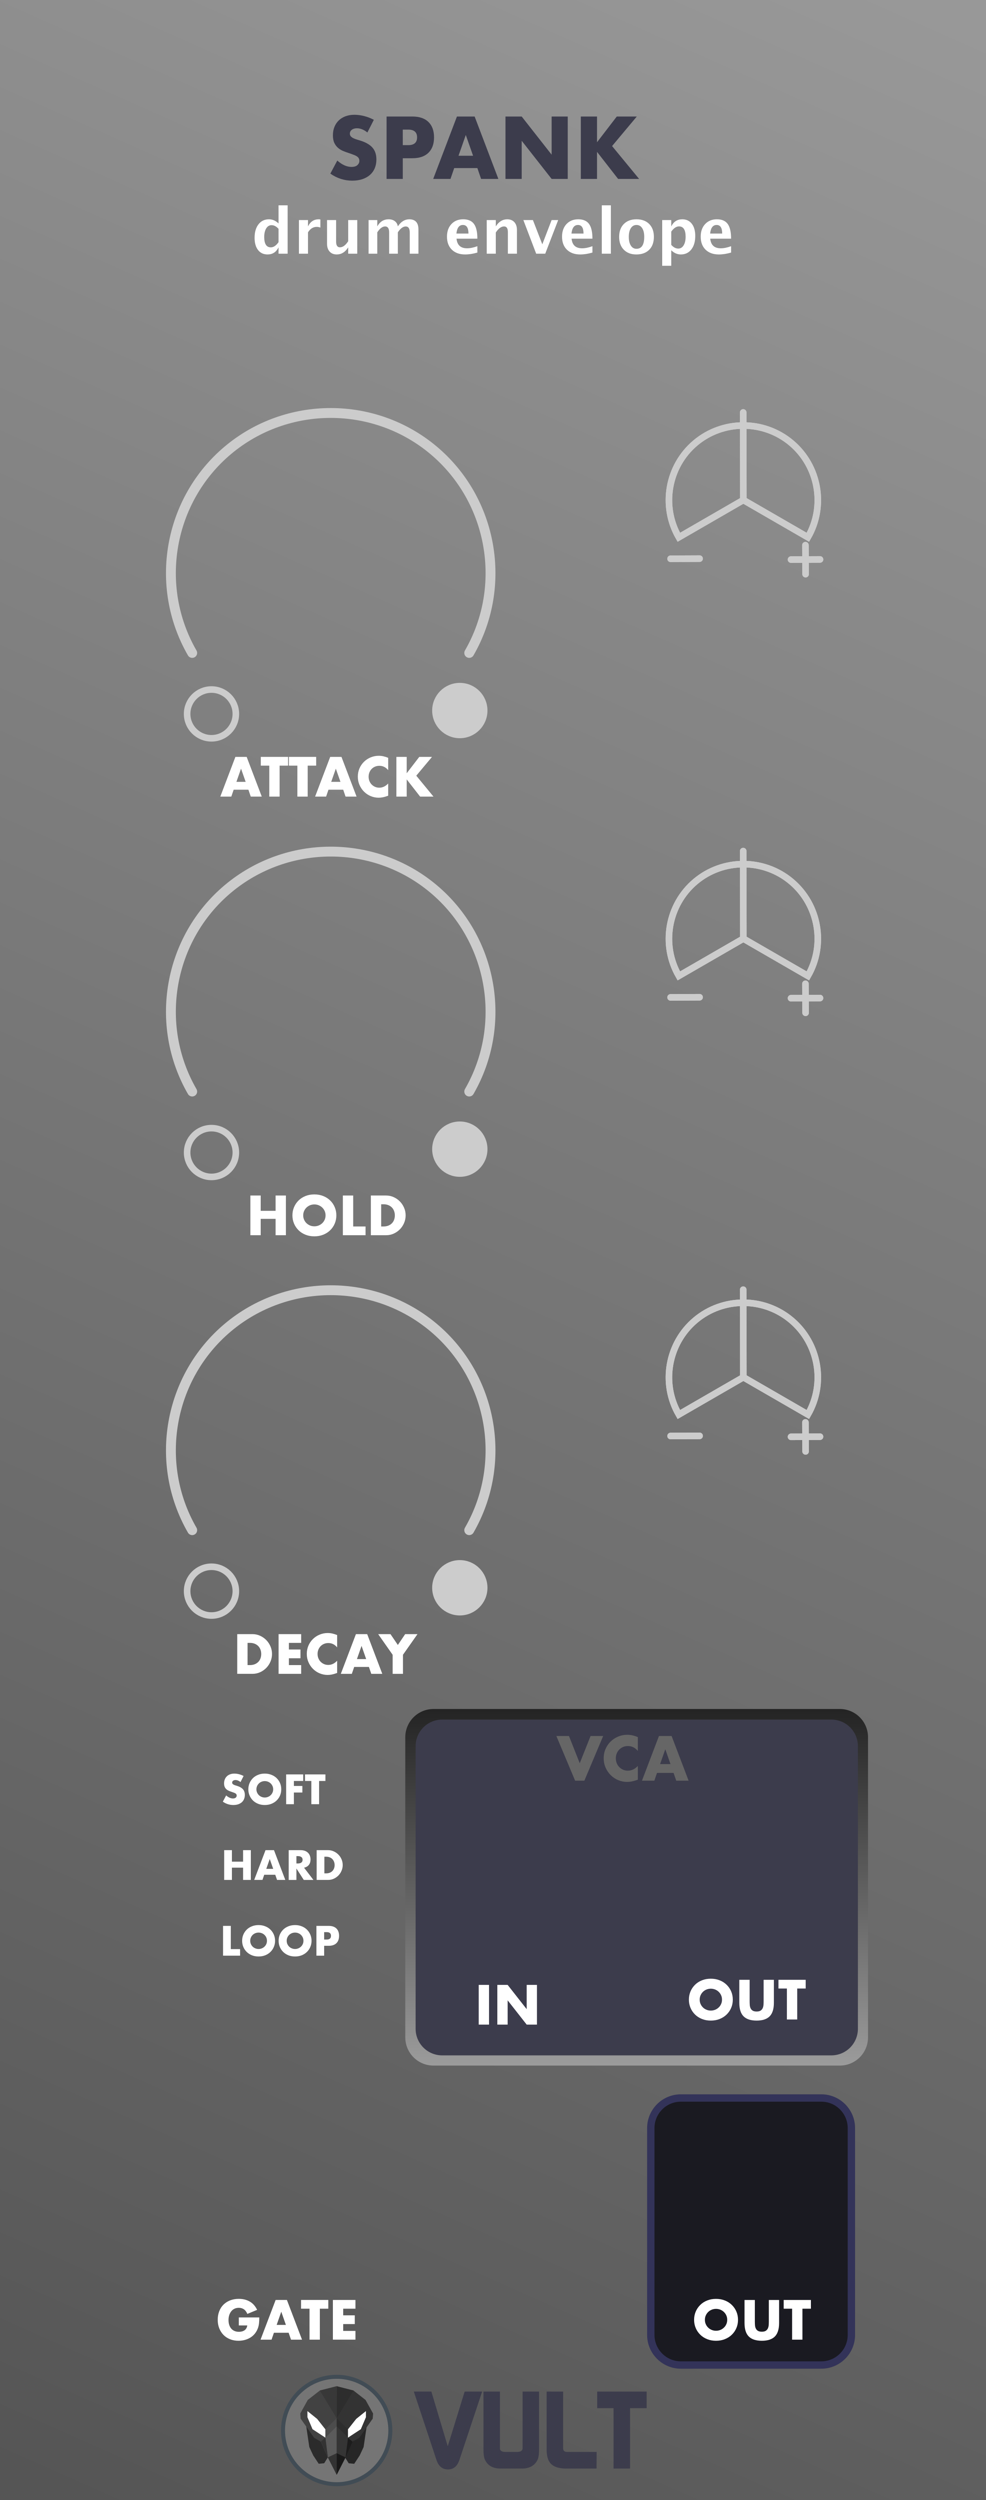 <?xml version="1.0" encoding="UTF-8" standalone="no"?>
<svg
   xmlns:dc="http://purl.org/dc/elements/1.1/"
   xmlns:cc="http://creativecommons.org/ns#"
   xmlns:rdf="http://www.w3.org/1999/02/22-rdf-syntax-ns#"
   xmlns:svg="http://www.w3.org/2000/svg"
   xmlns="http://www.w3.org/2000/svg"
   xmlns:sodipodi="http://sodipodi.sourceforge.net/DTD/sodipodi-0.dtd"
   xmlns:inkscape="http://www.inkscape.org/namespaces/inkscape"
   width="150px"
   height="380px"
   version="1.1"
   xml:space="preserve"
   style="fill-rule:evenodd;clip-rule:evenodd;stroke-linecap:round;"
   id="svg6212"
   sodipodi:docname="Spank.svg"
   inkscape:version="0.92.3 (2405546, 2018-03-11)"><sodipodi:namedview
   pagecolor="#ffffff"
   bordercolor="#666666"
   borderopacity="1"
   objecttolerance="10"
   gridtolerance="10"
   guidetolerance="10"
   inkscape:pageopacity="0"
   inkscape:pageshadow="2"
   inkscape:window-width="1920"
   inkscape:window-height="1017"
   id="namedview6214"
   showgrid="false"
   inkscape:zoom="2.2105263"
   inkscape:cx="75"
   inkscape:cy="190"
   inkscape:window-x="1912"
   inkscape:window-y="-8"
   inkscape:window-maximized="1"
   inkscape:current-layer="svg6212" />
  <defs
   id="defs6085">
    <linearGradient
   id="_Linear1"
   x1="0"
   y1="0"
   x2="1"
   y2="0"
   gradientUnits="userSpaceOnUse"
   gradientTransform="matrix(150,-379.998,379.998,150,3.28145e-4,379.998)">
      <stop
   offset="0"
   style="stop-color:#555555;stop-opacity:1"
   id="stop6075" />
      <stop
   offset="1"
   style="stop-color:#989898;stop-opacity:1"
   id="stop6077" />
    </linearGradient>
    <linearGradient
   id="_Linear2"
   x1="0"
   y1="0"
   x2="1"
   y2="0"
   gradientUnits="userSpaceOnUse"
   gradientTransform="matrix(0,-54.2,54.2,0,132.052,313.953)">
      <stop
   offset="0"
   style="stop-color:rgb(155,155,155);stop-opacity:1"
   id="stop6080" />
      <stop
   offset="1"
   style="stop-color:rgb(36,36,36);stop-opacity:1"
   id="stop6082" />
    </linearGradient>
  
    
    
    
    
    
    
    
    
    
    
    
    
    
    
    
    
    
    
    
    
    
    
    
    
    
    
    
    
    
    
    
    
    
    
    
    
    
    
    
    
    
    
    
    
    
    
    
    
    
    
    
    
    
    
    
    
    
    
    
    
    
    
    
    
    
    
    
    
    
    
    
    
    
    
    
    
    
    
    
    
    
    
    
    
    
    
    
    
    
    
    
    
    
    
    
    
    
    
    
    
    
    
    
    
    
    
    
    
    
    
    
    
    
    
    
    
    
    
    
    
    
    
    
    
  </defs>
  <rect
   style="fill:#1a1a1a"
   height="380"
   width="150"
   y="0"
   x="0"
   id="rect9931" /><rect
   style="fill:url(#_Linear1)"
   height="379.998"
   width="150"
   y="0"
   x="0"
   id="rect20115" /><path
   inkscape:connector-curvature="0"
   style="fill:url(#_Linear2)"
   d="m 65.956,259.753 h 61.795 c 2.382,0 4.301,1.919 4.301,4.301 v 45.598 c 0,2.383 -1.919,4.301 -4.301,4.301 H 65.956 c -2.383,0 -4.301,-1.918 -4.301,-4.301 v -45.598 c 0,-2.382 1.918,-4.301 4.301,-4.301 z"
   id="rect8471" /><path
   inkscape:connector-curvature="0"
   style="fill:#3c3c4c"
   d="m 67.279,261.362 h 59.184 c 2.244,0 4.05,1.806 4.05,4.05 v 42.938 c 0,2.244 -1.806,4.051 -4.05,4.051 H 67.279 c -2.244,0 -4.051,-1.807 -4.051,-4.051 v -42.938 c 0,-2.244 1.807,-4.05 4.051,-4.05 z"
   id="rect8471-7" /><path
   inkscape:connector-curvature="0"
   style="fill:#ffffff;fill-rule:nonzero"
   d="m 42.375,38.559 v -0.963 c -0.353,0.72 -0.911,1.08 -1.671,1.08 -0.615,0 -1.097,-0.226 -1.448,-0.676 -0.35,-0.45 -0.526,-1.069 -0.526,-1.857 0,-0.857 0.198,-1.539 0.594,-2.049 0.395,-0.509 0.926,-0.763 1.595,-0.763 0.533,0 1.019,0.211 1.456,0.633 v -2.756 h 1.383 v 7.351 z m 0,-3.775 c -0.332,-0.373 -0.687,-0.56 -1.066,-0.56 -0.339,0 -0.609,0.164 -0.81,0.49 -0.202,0.326 -0.303,0.763 -0.303,1.313 0,1.046 0.336,1.569 1.006,1.569 0.41,0 0.801,-0.263 1.173,-0.787 z"
   id="path20118" /><path
   inkscape:connector-curvature="0"
   style="fill:#ffffff;fill-rule:nonzero"
   d="m 45.475,38.559 v -5.112 h 1.379 v 0.964 c 0.357,-0.72 0.9,-1.08 1.629,-1.08 0.087,0 0.172,0.009 0.257,0.027 v 1.23 c -0.196,-0.071 -0.378,-0.107 -0.546,-0.107 -0.549,0 -0.996,0.278 -1.34,0.833 v 3.245 z"
   id="path20120" /><path
   inkscape:connector-curvature="0"
   style="fill:#ffffff;fill-rule:nonzero"
   d="m 52.972,38.559 v -0.963 c -0.448,0.72 -1.029,1.08 -1.742,1.08 -0.456,0 -0.816,-0.144 -1.08,-0.433 -0.264,-0.29 -0.396,-0.683 -0.396,-1.183 v -3.613 h 1.378 v 3.273 c 0,0.58 0.194,0.87 0.582,0.87 0.435,0 0.854,-0.308 1.258,-0.926 v -3.217 h 1.377 v 5.112 z"
   id="path20122" /><path
   inkscape:connector-curvature="0"
   style="fill:#ffffff;fill-rule:nonzero"
   d="m 56.072,38.559 v -5.112 h 1.322 v 0.964 c 0.403,-0.72 0.977,-1.08 1.723,-1.08 0.384,0 0.701,0.094 0.949,0.284 0.248,0.189 0.401,0.455 0.457,0.796 0.477,-0.72 1.054,-1.08 1.731,-1.08 0.935,0 1.402,0.516 1.402,1.546 v 3.682 h -1.323 v -3.231 c 0,-0.605 -0.201,-0.908 -0.605,-0.908 -0.412,0 -0.815,0.298 -1.205,0.894 v 3.245 H 59.2 v -3.231 c 0,-0.608 -0.203,-0.912 -0.61,-0.912 -0.406,0 -0.805,0.299 -1.196,0.898 v 3.245 z"
   id="path20124" /><path
   inkscape:connector-curvature="0"
   style="fill:#ffffff;fill-rule:nonzero"
   d="m 72.622,38.387 c -0.655,0.192 -1.275,0.289 -1.862,0.289 -0.853,0 -1.527,-0.243 -2.021,-0.727 -0.494,-0.484 -0.74,-1.145 -0.74,-1.983 0,-0.792 0.226,-1.428 0.677,-1.911 0.452,-0.483 1.048,-0.724 1.791,-0.724 0.747,0 1.293,0.236 1.639,0.707 0.344,0.472 0.516,1.219 0.516,2.239 h -3.171 c 0.093,0.976 0.629,1.463 1.606,1.463 0.463,0 0.984,-0.107 1.565,-0.321 z M 69.433,35.5 h 1.834 c 0,-0.872 -0.28,-1.307 -0.843,-1.307 -0.57,0 -0.901,0.435 -0.991,1.307 z"
   id="path20126" /><path
   inkscape:connector-curvature="0"
   style="fill:#ffffff;fill-rule:nonzero"
   d="m 74.046,38.559 v -5.112 h 1.379 v 0.964 c 0.45,-0.72 1.03,-1.08 1.741,-1.08 0.456,0 0.816,0.144 1.079,0.433 0.264,0.289 0.396,0.683 0.396,1.183 v 3.612 h -1.377 v -3.273 c 0,-0.58 -0.193,-0.87 -0.578,-0.87 -0.437,0 -0.858,0.308 -1.261,0.927 v 3.216 z"
   id="path20128" /><path
   inkscape:connector-curvature="0"
   style="fill:#ffffff;fill-rule:nonzero"
   d="m 81.57,38.559 -1.951,-5.112 h 1.452 l 1.43,3.687 1.419,-3.687 h 0.997 l -1.97,5.112 z"
   id="path20130" /><path
   inkscape:connector-curvature="0"
   style="fill:#ffffff;fill-rule:nonzero"
   d="m 90.127,38.387 c -0.655,0.192 -1.276,0.289 -1.862,0.289 -0.854,0 -1.527,-0.243 -2.022,-0.727 -0.493,-0.484 -0.74,-1.145 -0.74,-1.983 0,-0.792 0.227,-1.428 0.678,-1.911 0.452,-0.483 1.048,-0.724 1.79,-0.724 0.748,0 1.294,0.236 1.639,0.707 0.344,0.472 0.517,1.219 0.517,2.239 h -3.171 c 0.093,0.976 0.629,1.463 1.606,1.463 0.463,0 0.984,-0.107 1.565,-0.321 z M 86.938,35.5 h 1.834 c 0,-0.872 -0.281,-1.307 -0.843,-1.307 -0.571,0 -0.901,0.435 -0.991,1.307 z"
   id="path20132" /><rect
   style="fill:#ffffff"
   height="7.351"
   width="1.379"
   y="31.208"
   x="91.551"
   id="rect20134" /><path
   inkscape:connector-curvature="0"
   style="fill:#ffffff;fill-rule:nonzero"
   d="m 96.798,38.676 c -0.798,0 -1.431,-0.242 -1.902,-0.725 -0.47,-0.482 -0.705,-1.131 -0.705,-1.948 0,-0.826 0.237,-1.477 0.71,-1.955 0.473,-0.478 1.116,-0.717 1.929,-0.717 0.816,0 1.461,0.239 1.934,0.717 0.474,0.478 0.711,1.126 0.711,1.946 0,0.838 -0.237,1.495 -0.713,1.969 -0.474,0.475 -1.129,0.713 -1.964,0.713 z m 0.024,-0.862 c 0.79,0 1.186,-0.607 1.186,-1.82 0,-0.556 -0.104,-0.994 -0.314,-1.317 -0.21,-0.323 -0.498,-0.484 -0.864,-0.484 -0.363,0 -0.649,0.161 -0.859,0.484 -0.209,0.323 -0.314,0.764 -0.314,1.326 0,0.556 0.105,0.997 0.312,1.323 0.208,0.326 0.493,0.488 0.853,0.488 z"
   id="path20136" /><path
   inkscape:connector-curvature="0"
   style="fill:#ffffff;fill-rule:nonzero"
   d="m 100.741,40.398 v -6.951 h 1.379 v 0.964 c 0.353,-0.72 0.91,-1.08 1.67,-1.08 0.614,0 1.098,0.225 1.451,0.675 0.351,0.45 0.528,1.07 0.528,1.857 0,0.857 -0.199,1.54 -0.596,2.049 -0.397,0.509 -0.929,0.764 -1.596,0.764 -0.537,0 -1.023,-0.211 -1.457,-0.634 v 2.356 z m 1.379,-3.175 c 0.334,0.373 0.691,0.559 1.07,0.559 0.338,0 0.608,-0.164 0.81,-0.491 0.201,-0.327 0.303,-0.765 0.303,-1.311 0,-1.046 -0.337,-1.569 -1.01,-1.569 -0.407,0 -0.799,0.262 -1.173,0.787 z"
   id="path20138" /><path
   inkscape:connector-curvature="0"
   style="fill:#ffffff;fill-rule:nonzero"
   d="m 111.221,38.387 c -0.656,0.192 -1.276,0.289 -1.863,0.289 -0.853,0 -1.526,-0.243 -2.02,-0.727 -0.493,-0.484 -0.74,-1.145 -0.74,-1.983 0,-0.792 0.226,-1.428 0.677,-1.911 0.452,-0.483 1.048,-0.724 1.79,-0.724 0.748,0 1.294,0.236 1.639,0.707 0.344,0.472 0.517,1.219 0.517,2.239 h -3.171 c 0.093,0.976 0.629,1.463 1.606,1.463 0.463,0 0.985,-0.107 1.565,-0.321 z M 108.032,35.5 h 1.834 c 0,-0.872 -0.281,-1.307 -0.843,-1.307 -0.571,0 -0.901,0.435 -0.991,1.307 z"
   id="path20140" /><g
   id="g6347"
   style="fill:#3c3c4c"><path
     id="path20145"
     d="m 55.89,20.137 c -0.268,-0.217 -0.537,-0.38 -0.804,-0.483 -0.269,-0.106 -0.529,-0.158 -0.781,-0.158 -0.318,0 -0.578,0.075 -0.779,0.227 -0.201,0.15 -0.302,0.347 -0.302,0.591 0,0.168 0.05,0.305 0.15,0.414 0.101,0.11 0.233,0.204 0.397,0.284 0.164,0.08 0.348,0.149 0.553,0.208 0.206,0.059 0.409,0.121 0.611,0.188 0.805,0.269 1.393,0.627 1.768,1.076 0.372,0.449 0.559,1.033 0.559,1.754 0,0.488 -0.083,0.927 -0.245,1.321 -0.164,0.395 -0.404,0.733 -0.718,1.013 -0.314,0.281 -0.699,0.499 -1.157,0.655 -0.457,0.154 -0.975,0.232 -1.554,0.232 -1.198,0 -2.31,-0.356 -3.333,-1.069 l 1.056,-1.988 c 0.369,0.328 0.734,0.57 1.095,0.73 0.361,0.16 0.716,0.238 1.069,0.238 0.403,0 0.702,-0.092 0.899,-0.276 0.197,-0.185 0.296,-0.394 0.296,-0.63 0,-0.142 -0.025,-0.265 -0.075,-0.37 -0.05,-0.105 -0.134,-0.201 -0.251,-0.289 -0.119,-0.089 -0.271,-0.17 -0.46,-0.246 -0.189,-0.075 -0.417,-0.159 -0.686,-0.251 -0.318,-0.101 -0.631,-0.211 -0.937,-0.334 -0.305,-0.121 -0.578,-0.282 -0.817,-0.483 -0.24,-0.203 -0.433,-0.456 -0.579,-0.762 -0.147,-0.307 -0.22,-0.694 -0.22,-1.163 0,-0.47 0.077,-0.896 0.233,-1.277 0.155,-0.383 0.373,-0.709 0.654,-0.982 0.281,-0.272 0.625,-0.483 1.031,-0.635 0.407,-0.151 0.862,-0.227 1.365,-0.227 0.47,0 0.96,0.066 1.472,0.196 0.511,0.129 1.002,0.32 1.472,0.571 z"
     style="fill:#3c3c4c;fill-rule:nonzero"
     inkscape:connector-curvature="0" /><path
     id="path20147"
     d="m 61.275,22.062 h 0.818 c 0.906,0 1.358,-0.393 1.358,-1.182 0,-0.788 -0.452,-1.182 -1.358,-1.182 h -0.818 z m 0,5.133 H 58.81 V 17.71 h 3.923 c 1.066,0 1.881,0.276 2.447,0.83 0.566,0.553 0.85,1.333 0.85,2.34 0,1.006 -0.284,1.786 -0.85,2.339 -0.566,0.554 -1.381,0.831 -2.447,0.831 h -1.458 z"
     style="fill:#3c3c4c;fill-rule:nonzero"
     inkscape:connector-curvature="0" /><path
     id="path20149"
     d="m 71.968,23.672 -1.107,-3.157 -1.107,3.157 z m 0.654,1.875 h -3.523 l -0.566,1.648 h -2.63 l 3.611,-9.485 h 2.692 l 3.611,9.485 h -2.629 z"
     style="fill:#3c3c4c;fill-rule:nonzero"
     inkscape:connector-curvature="0" /><path
     id="path20151"
     d="M 76.898,27.195 V 17.71 h 2.467 l 4.554,5.799 V 17.71 h 2.452 v 9.485 h -2.452 l -4.554,-5.799 v 5.799 z"
     style="fill:#3c3c4c;fill-rule:nonzero"
     inkscape:connector-curvature="0" /><path
     id="path20153"
     d="m 90.825,21.622 3.006,-3.912 h 3.045 l -3.761,4.49 4.113,4.995 h -3.196 l -3.207,-4.113 v 4.113 H 88.36 V 17.71 h 2.465 z"
     style="fill:#3c3c4c;fill-rule:nonzero"
     inkscape:connector-curvature="0" /></g><path
   inkscape:connector-curvature="0"
   style="fill:none;stroke:#cccccc;stroke-width:1px"
   d="m 122.904,81.662 c 2.737,-4.742 1.664,-10.824 -2.534,-14.346 -4.193,-3.521 -10.372,-3.521 -14.566,0 -4.197,3.522 -5.27,9.604 -2.533,14.346 l 9.816,-5.666 z"
   id="path20158" /><path
   inkscape:connector-curvature="0"
   style="fill:#cccccc;fill-rule:nonzero;stroke:#cccccc;stroke-width:1px"
   d="m 122.531,82.859 0.024,4.409"
   id="path20161" /><path
   inkscape:connector-curvature="0"
   style="fill:#cccccc;fill-rule:nonzero;stroke:#cccccc;stroke-width:1px"
   d="m 124.748,85.032 -4.41,0.02"
   id="path20164" /><path
   inkscape:connector-curvature="0"
   style="fill:#cccccc;fill-rule:nonzero;stroke:#cccccc;stroke-width:1px"
   d="m 106.429,84.908 -4.414,0.02"
   id="path20167" /><path
   inkscape:connector-curvature="0"
   style="fill:none;stroke:#cccccc;stroke-width:1px"
   d="M 113.087,76 113.063,62.69"
   id="path20170" /><path
   inkscape:connector-curvature="0"
   style="fill:#ffffff;fill-rule:nonzero"
   d="m 37.373,118.836 -0.705,-2.009 -0.704,2.009 z m 0.416,1.192 h -2.241 l -0.36,1.049 h -1.673 l 2.297,-6.035 h 1.713 l 2.297,6.035 h -1.673 z"
   id="path20173" /><path
   inkscape:connector-curvature="0"
   style="fill:#ffffff;fill-rule:nonzero"
   d="m 42.535,116.371 v 4.706 h -1.569 v -4.706 h -1.289 v -1.329 h 4.146 v 1.329 z"
   id="path20175" /><path
   inkscape:connector-curvature="0"
   style="fill:#ffffff;fill-rule:nonzero"
   d="m 46.808,116.371 v 4.706 H 45.24 v -4.706 h -1.289 v -1.329 h 4.146 v 1.329 z"
   id="path20177" /><path
   inkscape:connector-curvature="0"
   style="fill:#ffffff;fill-rule:nonzero"
   d="m 51.795,118.836 -0.705,-2.009 -0.704,2.009 z m 0.416,1.192 H 49.97 l -0.36,1.049 h -1.673 l 2.297,-6.035 h 1.713 l 2.297,6.035 h -1.673 z"
   id="path20179" /><path
   inkscape:connector-curvature="0"
   style="fill:#ffffff;fill-rule:nonzero"
   d="m 59.054,117.059 c -0.365,-0.444 -0.813,-0.664 -1.345,-0.664 -0.236,0 -0.452,0.044 -0.652,0.128 -0.2,0.084 -0.372,0.2 -0.517,0.348 -0.144,0.148 -0.256,0.32 -0.34,0.524 -0.084,0.204 -0.124,0.42 -0.124,0.657 0,0.24 0.04,0.46 0.124,0.664 0.084,0.204 0.196,0.38 0.344,0.528 0.149,0.148 0.321,0.268 0.517,0.352 0.196,0.084 0.412,0.128 0.64,0.128 0.5,0 0.952,-0.212 1.353,-0.64 v 1.857 l -0.161,0.056 c -0.24,0.084 -0.464,0.148 -0.672,0.188 -0.208,0.04 -0.412,0.06 -0.616,0.06 -0.416,0 -0.816,-0.08 -1.197,-0.236 -0.38,-0.156 -0.716,-0.38 -1.008,-0.665 -0.292,-0.284 -0.524,-0.624 -0.7,-1.016 -0.176,-0.392 -0.264,-0.82 -0.264,-1.284 0,-0.465 0.088,-0.889 0.26,-1.277 0.172,-0.388 0.404,-0.72 0.696,-1 0.292,-0.281 0.628,-0.501 1.012,-0.657 0.385,-0.156 0.789,-0.236 1.209,-0.236 0.24,0 0.476,0.024 0.708,0.076 0.232,0.052 0.476,0.128 0.733,0.236 z"
   id="path20181" /><path
   inkscape:connector-curvature="0"
   style="fill:#ffffff;fill-rule:nonzero"
   d="m 61.871,117.531 1.912,-2.489 h 1.937 l -2.393,2.857 2.617,3.178 h -2.032 l -2.041,-2.617 v 2.617 h -1.569 v -6.035 h 1.569 z"
   id="path20183" /><path
   inkscape:connector-curvature="0"
   style="fill:none;stroke:#cccccc;stroke-width:1px"
   d="m 122.904,81.662 c 2.737,-4.742 1.664,-10.824 -2.534,-14.346 -4.193,-3.521 -10.372,-3.521 -14.566,0 -4.197,3.522 -5.27,9.604 -2.533,14.346 l 9.816,-5.666 z"
   id="path20188" /><path
   inkscape:connector-curvature="0"
   style="fill:#cccccc;fill-rule:nonzero;stroke:#cccccc;stroke-width:1px"
   d="m 122.531,82.859 0.024,4.409"
   id="path20191" /><path
   inkscape:connector-curvature="0"
   style="fill:#cccccc;fill-rule:nonzero;stroke:#cccccc;stroke-width:1px"
   d="m 124.748,85.032 -4.41,0.02"
   id="path20194" /><path
   inkscape:connector-curvature="0"
   style="fill:#cccccc;fill-rule:nonzero;stroke:#cccccc;stroke-width:1px"
   d="m 106.429,84.908 -4.414,0.02"
   id="path20197" /><path
   inkscape:connector-curvature="0"
   style="fill:none;stroke:#cccccc;stroke-width:1px"
   d="M 113.087,76 113.063,62.69"
   id="path20200" /><path
   inkscape:connector-curvature="0"
   style="fill:none;stroke:#cccccc;stroke-width:1.5px"
   d="m 71.383,99.241 c 5.878,-10.184 3.577,-23.245 -5.431,-30.804 -9.007,-7.556 -22.273,-7.556 -31.281,0 -9.007,7.559 -11.308,20.62 -5.43,30.804"
   id="path20203" /><circle
   style="fill:none;stroke:#cccccc;stroke-width:1px;stroke-linecap:butt"
   r="3.706"
   cy="108.509"
   cx="32.173"
   id="circle20206" /><circle
   style="fill:#cccccc;stroke:#cccccc;stroke-width:1px;stroke-linecap:butt"
   r="3.706"
   cy="107.997"
   cx="69.952"
   id="circle20209" /><path
   inkscape:connector-curvature="0"
   style="fill:none;stroke:#cccccc;stroke-width:1px"
   d="m 122.904,148.329 c 2.737,-4.742 1.664,-10.824 -2.534,-14.346 -4.193,-3.521 -10.372,-3.521 -14.566,0 -4.197,3.522 -5.27,9.604 -2.533,14.346 l 9.816,-5.666 z"
   id="path20212" /><path
   inkscape:connector-curvature="0"
   style="fill:#cccccc;fill-rule:nonzero;stroke:#cccccc;stroke-width:1px"
   d="m 122.531,149.526 0.024,4.409"
   id="path20215" /><path
   inkscape:connector-curvature="0"
   style="fill:#cccccc;fill-rule:nonzero;stroke:#cccccc;stroke-width:1px"
   d="m 124.748,151.699 -4.41,0.02"
   id="path20218" /><path
   inkscape:connector-curvature="0"
   style="fill:#cccccc;fill-rule:nonzero;stroke:#cccccc;stroke-width:1px"
   d="m 106.429,151.575 -4.414,0.02"
   id="path20221" /><path
   inkscape:connector-curvature="0"
   style="fill:none;stroke:#cccccc;stroke-width:1px"
   d="m 113.087,142.667 -0.024,-13.31"
   id="path20224" /><path
   inkscape:connector-curvature="0"
   style="fill:#ffffff;fill-rule:nonzero"
   d="m 39.66,184.038 h 2.265 v -2.329 h 1.568 v 6.035 h -1.568 v -2.489 H 39.66 v 2.489 h -1.569 v -6.035 h 1.569 z"
   id="path20227" /><path
   inkscape:connector-curvature="0"
   style="fill:#ffffff;fill-rule:nonzero"
   d="m 46.126,184.727 c 0,0.24 0.045,0.46 0.137,0.664 0.092,0.204 0.212,0.38 0.368,0.528 0.156,0.148 0.336,0.264 0.54,0.348 0.204,0.084 0.424,0.124 0.652,0.124 0.228,0 0.448,-0.04 0.652,-0.124 0.205,-0.084 0.389,-0.2 0.545,-0.348 0.156,-0.148 0.28,-0.324 0.372,-0.528 0.092,-0.204 0.136,-0.424 0.136,-0.664 0,-0.241 -0.044,-0.461 -0.136,-0.665 -0.092,-0.204 -0.216,-0.38 -0.372,-0.528 -0.156,-0.148 -0.34,-0.264 -0.545,-0.348 -0.204,-0.084 -0.424,-0.124 -0.652,-0.124 -0.228,0 -0.448,0.04 -0.652,0.124 -0.204,0.084 -0.384,0.2 -0.54,0.348 -0.156,0.148 -0.276,0.324 -0.368,0.528 -0.092,0.204 -0.137,0.424 -0.137,0.665 z m -1.64,0 c 0,-0.449 0.084,-0.865 0.248,-1.253 0.164,-0.388 0.396,-0.724 0.688,-1.012 0.292,-0.289 0.644,-0.513 1.053,-0.677 0.408,-0.164 0.856,-0.244 1.348,-0.244 0.484,0 0.933,0.08 1.345,0.244 0.412,0.164 0.764,0.388 1.06,0.677 0.296,0.288 0.528,0.624 0.692,1.012 0.165,0.388 0.249,0.804 0.249,1.253 0,0.448 -0.084,0.864 -0.249,1.252 -0.164,0.388 -0.396,0.724 -0.692,1.012 -0.296,0.289 -0.648,0.513 -1.06,0.677 -0.412,0.164 -0.861,0.244 -1.345,0.244 -0.492,0 -0.94,-0.08 -1.348,-0.244 -0.409,-0.164 -0.761,-0.388 -1.053,-0.677 -0.292,-0.288 -0.524,-0.624 -0.688,-1.012 -0.164,-0.388 -0.248,-0.804 -0.248,-1.252 z"
   id="path20229" /><path
   inkscape:connector-curvature="0"
   style="fill:#ffffff;fill-rule:nonzero"
   d="m 53.73,181.709 v 4.706 h 1.88 v 1.329 h -3.449 v -6.035 z"
   id="path20231" /><path
   inkscape:connector-curvature="0"
   style="fill:#ffffff;fill-rule:nonzero"
   d="m 57.987,186.415 h 0.361 c 0.272,0 0.516,-0.044 0.728,-0.128 0.212,-0.084 0.392,-0.204 0.54,-0.352 0.148,-0.148 0.26,-0.328 0.336,-0.532 0.076,-0.204 0.116,-0.432 0.116,-0.676 0,-0.241 -0.04,-0.465 -0.12,-0.673 -0.08,-0.208 -0.192,-0.388 -0.34,-0.536 -0.148,-0.148 -0.328,-0.268 -0.54,-0.352 -0.212,-0.084 -0.452,-0.128 -0.72,-0.128 h -0.361 z m -1.568,-4.706 h 2.321 c 0.412,0 0.796,0.084 1.156,0.248 0.36,0.164 0.676,0.385 0.945,0.661 0.268,0.276 0.48,0.596 0.636,0.96 0.156,0.364 0.232,0.748 0.232,1.149 0,0.396 -0.076,0.776 -0.228,1.14 -0.152,0.364 -0.364,0.688 -0.632,0.964 -0.269,0.277 -0.585,0.501 -0.945,0.665 -0.36,0.164 -0.748,0.248 -1.164,0.248 h -2.321 z"
   id="path20233" /><path
   inkscape:connector-curvature="0"
   style="fill:none;stroke:#cccccc;stroke-width:1px"
   d="m 122.904,148.329 c 2.737,-4.742 1.664,-10.824 -2.534,-14.346 -4.193,-3.521 -10.372,-3.521 -14.566,0 -4.197,3.522 -5.27,9.604 -2.533,14.346 l 9.816,-5.666 z"
   id="path20238" /><path
   inkscape:connector-curvature="0"
   style="fill:#cccccc;fill-rule:nonzero;stroke:#cccccc;stroke-width:1px"
   d="m 122.531,149.526 0.024,4.409"
   id="path20241" /><path
   inkscape:connector-curvature="0"
   style="fill:#cccccc;fill-rule:nonzero;stroke:#cccccc;stroke-width:1px"
   d="m 124.748,151.699 -4.41,0.02"
   id="path20244" /><path
   inkscape:connector-curvature="0"
   style="fill:#cccccc;fill-rule:nonzero;stroke:#cccccc;stroke-width:1px"
   d="m 106.429,151.575 -4.414,0.02"
   id="path20247" /><path
   inkscape:connector-curvature="0"
   style="fill:none;stroke:#cccccc;stroke-width:1px"
   d="m 113.087,142.667 -0.024,-13.31"
   id="path20250" /><path
   inkscape:connector-curvature="0"
   style="fill:none;stroke:#cccccc;stroke-width:1.5px"
   d="m 71.383,165.907 c 5.878,-10.184 3.577,-23.245 -5.431,-30.804 -9.007,-7.556 -22.273,-7.556 -31.281,0 -9.007,7.559 -11.308,20.62 -5.43,30.804"
   id="path20253" /><circle
   style="fill:none;stroke:#cccccc;stroke-width:1px;stroke-linecap:butt"
   r="3.706"
   cy="175.175"
   cx="32.173"
   id="circle20256" /><circle
   style="fill:#cccccc;stroke:#cccccc;stroke-width:1px;stroke-linecap:butt"
   r="3.706"
   cy="174.663"
   cx="69.952"
   id="circle20259" /><path
   inkscape:connector-curvature="0"
   style="fill:none;stroke:#cccccc;stroke-width:1px"
   d="m 122.904,214.995 c 2.737,-4.742 1.664,-10.824 -2.534,-14.346 -4.193,-3.521 -10.372,-3.521 -14.566,0 -4.197,3.522 -5.27,9.604 -2.533,14.346 l 9.816,-5.666 z"
   id="path20262" /><path
   inkscape:connector-curvature="0"
   style="fill:#cccccc;fill-rule:nonzero;stroke:#cccccc;stroke-width:1px"
   d="m 122.531,216.192 0.024,4.409"
   id="path20265" /><path
   inkscape:connector-curvature="0"
   style="fill:#cccccc;fill-rule:nonzero;stroke:#cccccc;stroke-width:1px"
   d="m 124.748,218.365 -4.41,0.02"
   id="path20268" /><path
   inkscape:connector-curvature="0"
   style="fill:#cccccc;fill-rule:nonzero;stroke:#cccccc;stroke-width:1px"
   d="m 106.429,218.241 -4.414,0.02"
   id="path20271" /><path
   inkscape:connector-curvature="0"
   style="fill:none;stroke:#cccccc;stroke-width:1px"
   d="m 113.087,209.333 -0.024,-13.31"
   id="path20274" /><path
   inkscape:connector-curvature="0"
   style="fill:#ffffff;fill-rule:nonzero"
   d="m 37.66,253.081 h 0.36 c 0.272,0 0.516,-0.044 0.728,-0.128 0.212,-0.084 0.392,-0.204 0.54,-0.352 0.149,-0.148 0.261,-0.328 0.337,-0.532 0.076,-0.204 0.116,-0.432 0.116,-0.676 0,-0.241 -0.04,-0.465 -0.12,-0.673 -0.08,-0.208 -0.192,-0.388 -0.341,-0.536 -0.148,-0.148 -0.328,-0.268 -0.54,-0.352 -0.212,-0.084 -0.452,-0.128 -0.72,-0.128 h -0.36 z m -1.569,-4.706 h 2.321 c 0.412,0 0.796,0.084 1.157,0.248 0.36,0.164 0.676,0.385 0.944,0.661 0.268,0.276 0.48,0.596 0.636,0.96 0.156,0.364 0.232,0.748 0.232,1.149 0,0.396 -0.076,0.776 -0.228,1.14 -0.152,0.364 -0.364,0.688 -0.632,0.964 -0.268,0.277 -0.584,0.501 -0.944,0.665 -0.361,0.164 -0.749,0.248 -1.165,0.248 h -2.321 z"
   id="path20277" /><path
   inkscape:connector-curvature="0"
   style="fill:#ffffff;fill-rule:nonzero"
   d="M 45.815,249.704 H 43.95 v 1.008 h 1.761 v 1.329 H 43.95 v 1.04 h 1.865 v 1.329 h -3.433 v -6.035 h 3.433 z"
   id="path20279" /><path
   inkscape:connector-curvature="0"
   style="fill:#ffffff;fill-rule:nonzero"
   d="m 51.289,250.392 c -0.364,-0.444 -0.812,-0.664 -1.344,-0.664 -0.236,0 -0.452,0.044 -0.652,0.128 -0.2,0.084 -0.373,0.2 -0.517,0.348 -0.144,0.148 -0.256,0.32 -0.34,0.524 -0.084,0.204 -0.124,0.42 -0.124,0.657 0,0.24 0.04,0.46 0.124,0.664 0.084,0.204 0.196,0.38 0.344,0.528 0.148,0.148 0.321,0.268 0.517,0.352 0.196,0.084 0.412,0.128 0.64,0.128 0.5,0 0.952,-0.212 1.352,-0.64 v 1.857 l -0.16,0.056 c -0.24,0.084 -0.464,0.148 -0.672,0.188 -0.208,0.04 -0.412,0.06 -0.616,0.06 -0.416,0 -0.816,-0.08 -1.197,-0.236 -0.38,-0.156 -0.716,-0.38 -1.008,-0.665 -0.292,-0.284 -0.524,-0.624 -0.7,-1.016 -0.176,-0.392 -0.264,-0.82 -0.264,-1.284 0,-0.465 0.088,-0.889 0.26,-1.277 0.172,-0.388 0.404,-0.72 0.696,-1 0.292,-0.281 0.628,-0.501 1.012,-0.657 0.385,-0.156 0.789,-0.236 1.209,-0.236 0.24,0 0.476,0.024 0.708,0.076 0.232,0.052 0.476,0.128 0.732,0.236 z"
   id="path20281" /><path
   inkscape:connector-curvature="0"
   style="fill:#ffffff;fill-rule:nonzero"
   d="m 55.707,252.169 -0.704,-2.009 -0.704,2.009 z m 0.416,1.192 h -2.24 l -0.361,1.049 H 51.85 l 2.297,-6.035 h 1.712 l 2.297,6.035 h -1.672 z"
   id="path20283" /><path
   inkscape:connector-curvature="0"
   style="fill:#ffffff;fill-rule:nonzero"
   d="m 59.733,251.513 -2.201,-3.138 h 1.873 l 1.12,1.649 1.113,-1.649 h 1.873 l -2.209,3.138 v 2.897 h -1.569 z"
   id="path20285" /><path
   inkscape:connector-curvature="0"
   style="fill:none;stroke:#cccccc;stroke-width:1px"
   d="m 122.904,214.995 c 2.737,-4.742 1.664,-10.824 -2.534,-14.346 -4.193,-3.521 -10.372,-3.521 -14.566,0 -4.197,3.522 -5.27,9.604 -2.533,14.346 l 9.816,-5.666 z"
   id="path20290" /><path
   inkscape:connector-curvature="0"
   style="fill:#cccccc;fill-rule:nonzero;stroke:#cccccc;stroke-width:1px"
   d="m 122.531,216.192 0.024,4.409"
   id="path20293" /><path
   inkscape:connector-curvature="0"
   style="fill:#cccccc;fill-rule:nonzero;stroke:#cccccc;stroke-width:1px"
   d="m 124.748,218.365 -4.41,0.02"
   id="path20296" /><path
   inkscape:connector-curvature="0"
   style="fill:#cccccc;fill-rule:nonzero;stroke:#cccccc;stroke-width:1px"
   d="m 106.429,218.241 -4.414,0.02"
   id="path20299" /><path
   inkscape:connector-curvature="0"
   style="fill:none;stroke:#cccccc;stroke-width:1px"
   d="m 113.087,209.333 -0.024,-13.31"
   id="path20302" /><path
   inkscape:connector-curvature="0"
   style="fill:none;stroke:#cccccc;stroke-width:1.5px"
   d="m 71.383,232.574 c 5.878,-10.184 3.577,-23.245 -5.431,-30.804 -9.007,-7.556 -22.273,-7.556 -31.281,0 -9.007,7.559 -11.308,20.62 -5.43,30.804"
   id="path20305" /><circle
   style="fill:none;stroke:#cccccc;stroke-width:1px;stroke-linecap:butt"
   r="3.706"
   cy="241.842"
   cx="32.173"
   id="circle20308" /><circle
   style="fill:#cccccc;stroke:#cccccc;stroke-width:1px;stroke-linecap:butt"
   r="3.706"
   cy="241.33"
   cx="69.952"
   id="circle20311" /><g
   id="g6353"
   style="fill:#3c3c4c"><path
     id="path42"
     d="m 62.952,363.5 h 2.673 l 2.49,8.317 2.574,-8.317 h 2.66 l -3.46,10.397 c -0.323,0.959 -0.903,1.438 -1.738,1.438 -0.847,0 -1.433,-0.484 -1.755,-1.453 z"
     style="fill:#3c3c4c;fill-rule:nonzero"
     inkscape:connector-curvature="0" /><path
     id="path44"
     d="M 73.55,372.292 V 363.5 h 2.507 v 8.709 c 0.044,0.312 0.334,0.468 0.869,0.468 h 1.705 c 0.513,0 0.797,-0.145 0.853,-0.435 l 0.017,-0.083 V 363.5 h 2.507 v 8.776 c 0,0.769 -0.083,1.315 -0.251,1.638 -0.445,0.858 -1.231,1.287 -2.357,1.287 h -3.243 c -1.159,0 -1.95,-0.44 -2.373,-1.321 -0.156,-0.323 -0.234,-0.852 -0.234,-1.588 z"
     style="fill:#3c3c4c;fill-rule:nonzero"
     inkscape:connector-curvature="0" /><path
     id="path46"
     d="M 83.161,372.343 V 363.5 h 2.508 v 8.642 c 0,0.357 0.211,0.535 0.635,0.535 h 4.463 l -0.016,2.524 h -4.664 c -0.167,0 -0.312,-0.006 -0.435,-0.017 -0.903,-0.077 -1.544,-0.342 -1.922,-0.794 -0.379,-0.451 -0.569,-1.133 -0.569,-2.047 z"
     style="fill:#3c3c4c;fill-rule:nonzero"
     inkscape:connector-curvature="0" /><path
     id="path48"
     d="M 90.851,366.024 V 363.5 h 7.522 v 2.524 h -2.524 v 9.177 h -2.508 v -9.177 z"
     style="fill:#3c3c4c;fill-rule:nonzero"
     inkscape:connector-curvature="0" /></g><path
   inkscape:connector-curvature="0"
   style="fill:#757575;fill-rule:nonzero;stroke:#414c55;stroke-width:0.61px;stroke-linecap:butt;stroke-miterlimit:10"
   d="m 59.383,369.417 c 0,-4.509 -3.655,-8.164 -8.164,-8.164 -4.509,0 -8.165,3.655 -8.165,8.164 0,4.509 3.656,8.165 8.165,8.165 4.509,0 8.164,-3.656 8.164,-8.165 z"
   id="path4" /><path
   inkscape:connector-curvature="0"
   style="fill:#2b2b2b;fill-rule:nonzero"
   d="m 49.321,374.394 0.553,-0.891 -1.064,-2.393 -2.216,-2.284 0.46,3.101 0.597,1.28 0.833,1.264 z"
   id="polygon6" /><path
   inkscape:connector-curvature="0"
   style="fill:#262626;fill-rule:nonzero"
   d="m 53.048,374.401 -0.553,-0.89 1.064,-2.393 2.216,-2.285 -0.46,3.101 -0.597,1.281 -0.833,1.263 z"
   id="polygon8" /><path
   inkscape:connector-curvature="0"
   style="fill:#424242;fill-rule:nonzero"
   d="m 48.636,363.359 2.584,-0.66 v 13.447 l -1.349,-2.651 -1.061,-2.385 -1.022,-0.581 -2.052,-2.92 -0.057,-0.776 1.148,-2.067 z"
   id="polygon12" /><path
   inkscape:connector-curvature="0"
   style="fill:#333333;fill-rule:nonzero"
   d="m 53.801,363.364 -2.584,-0.661 v 13.448 l 1.35,-2.651 1.06,-2.385 1.023,-0.581 2.051,-2.921 0.058,-0.775 -1.149,-2.067 z"
   id="polygon14" /><path
   inkscape:connector-curvature="0"
   style="fill:#4c4c4c;fill-rule:nonzero"
   d="m 49.496,369.237 1.723,-1.684 v 1.229 l -1.723,1.718 v -1.263"
   id="polyline16" /><path
   inkscape:connector-curvature="0"
   style="fill:#5b5b5b;fill-rule:nonzero"
   d="m 51.22,368.781 -1.723,1.718 0.377,3.004 1.346,2.643 z"
   id="polygon18" /><path
   inkscape:connector-curvature="0"
   style="fill:#333333;fill-rule:nonzero"
   d="m 51.22,376.146 -1.346,-2.643 1.346,-0.635 z"
   id="polygon20" /><path
   inkscape:connector-curvature="0"
   style="fill:#ffffff;fill-rule:nonzero"
   d="m 49.497,370.499 v -1.263 l -1.249,-1.58 -1.477,-1.19 -10e-4,0.932 0.775,1.823 z"
   id="polygon22" /><path
   inkscape:connector-curvature="0"
   style="fill:#2d2d2d;fill-rule:nonzero"
   d="m 52.942,369.238 -1.722,-1.685 v 1.23 l 1.722,1.718 v -1.263"
   id="polyline24" /><path
   inkscape:connector-curvature="0"
   style="fill:#353535;fill-rule:nonzero"
   d="m 51.218,368.781 1.722,1.718 -0.376,3.004 -1.347,2.643 z"
   id="polygon26" /><path
   inkscape:connector-curvature="0"
   style="fill:#191919;fill-rule:nonzero"
   d="m 51.217,376.146 1.347,-2.643 -1.346,-0.635 z"
   id="polygon28" /><path
   inkscape:connector-curvature="0"
   style="fill:#ffffff;fill-rule:nonzero"
   d="m 52.94,370.499 v -1.263 l 1.249,-1.58 1.478,-1.19 10e-4,0.932 -0.775,1.823 z"
   id="polygon30" /><path
   inkscape:connector-curvature="0"
   style="fill:#383838;fill-rule:nonzero"
   d="m 48.652,363.338 2.566,4.215 -0.005,-4.87"
   id="polyline32" /><path
   inkscape:connector-curvature="0"
   style="fill:#2d2d2d;fill-rule:nonzero"
   d="m 53.785,363.338 -2.566,4.215 0.006,-4.869"
   id="polyline34" /><path
   inkscape:connector-curvature="0"
   style="fill:#333333;fill-rule:nonzero"
   d="m 48.811,371.111 0.688,-0.611 0.375,3.006 z"
   id="polygon36" /><path
   inkscape:connector-curvature="0"
   style="fill:#1c1c1c;fill-rule:nonzero"
   d="m 53.631,371.125 -0.688,-0.61 -0.375,3.006 z"
   id="polygon38" /><path
   inkscape:connector-curvature="0"
   style="fill:#ffffff;fill-rule:nonzero"
   d="m 36.332,352.232 h 3.113 c 0,0.321 -0.012,0.613 -0.04,0.873 -0.028,0.26 -0.08,0.504 -0.16,0.728 -0.112,0.316 -0.264,0.592 -0.456,0.836 -0.192,0.245 -0.416,0.445 -0.676,0.609 -0.261,0.164 -0.545,0.288 -0.853,0.372 -0.308,0.084 -0.636,0.128 -0.976,0.128 -0.468,0 -0.897,-0.076 -1.285,-0.232 -0.388,-0.156 -0.72,-0.372 -0.996,-0.652 -0.276,-0.281 -0.492,-0.617 -0.648,-1.009 -0.157,-0.392 -0.233,-0.824 -0.233,-1.3 0,-0.469 0.076,-0.901 0.229,-1.293 0.152,-0.392 0.368,-0.728 0.648,-1.004 0.28,-0.277 0.616,-0.493 1.012,-0.649 0.396,-0.156 0.837,-0.232 1.321,-0.232 0.628,0 1.18,0.136 1.656,0.408 0.477,0.273 0.853,0.693 1.129,1.265 l -1.489,0.616 c -0.14,-0.332 -0.32,-0.568 -0.54,-0.712 -0.22,-0.144 -0.472,-0.216 -0.756,-0.216 -0.236,0 -0.448,0.044 -0.64,0.132 -0.193,0.088 -0.357,0.212 -0.493,0.376 -0.136,0.164 -0.244,0.36 -0.32,0.588 -0.076,0.228 -0.116,0.484 -0.116,0.769 0,0.256 0.032,0.492 0.1,0.712 0.068,0.22 0.168,0.408 0.3,0.568 0.132,0.16 0.3,0.284 0.497,0.372 0.196,0.088 0.428,0.132 0.688,0.132 0.156,0 0.304,-0.016 0.448,-0.052 0.144,-0.036 0.272,-0.092 0.388,-0.168 0.116,-0.076 0.208,-0.176 0.284,-0.3 0.076,-0.124 0.124,-0.272 0.152,-0.448 h -1.288 z"
   id="path20338" /><path
   inkscape:connector-curvature="0"
   style="fill:#ffffff;fill-rule:nonzero"
   d="m 43.495,353.369 -0.705,-2.009 -0.704,2.009 z m 0.416,1.192 H 41.67 l -0.36,1.049 h -1.673 l 2.297,-6.035 h 1.713 l 2.297,6.035 h -1.673 z"
   id="path20340" /><path
   inkscape:connector-curvature="0"
   style="fill:#ffffff;fill-rule:nonzero"
   d="m 48.657,350.904 v 4.706 h -1.569 v -4.706 H 45.8 v -1.329 h 4.145 v 1.329 z"
   id="path20342" /><path
   inkscape:connector-curvature="0"
   style="fill:#ffffff;fill-rule:nonzero"
   d="M 54.075,350.904 H 52.21 v 1.008 h 1.761 v 1.329 H 52.21 v 1.04 h 1.865 v 1.329 h -3.433 v -6.035 h 3.433 z"
   id="path20344" /><rect
   style="fill:#ffffff"
   height="6.035"
   width="1.569"
   y="301.689"
   x="72.826"
   id="rect20353" /><path
   inkscape:connector-curvature="0"
   style="fill:#ffffff;fill-rule:nonzero"
   d="m 75.659,307.724 v -6.035 h 1.569 l 2.897,3.69 v -3.69 h 1.56 v 6.035 h -1.56 l -2.897,-3.69 v 3.69 z"
   id="path20355" /><path
   inkscape:connector-curvature="0"
   style="fill:#666666;fill-rule:nonzero"
   d="m 86.558,263.862 1.636,4.134 1.649,-4.134 h 1.917 l -2.861,6.787 h -1.405 l -2.853,-6.787 z"
   id="path20360" /><path
   inkscape:connector-curvature="0"
   style="fill:#666666;fill-rule:nonzero"
   d="m 97.034,266.131 c -0.408,-0.496 -0.912,-0.748 -1.513,-0.748 -0.264,0 -0.508,0.048 -0.732,0.144 -0.224,0.096 -0.42,0.228 -0.58,0.392 -0.164,0.164 -0.292,0.36 -0.384,0.588 -0.092,0.228 -0.14,0.476 -0.14,0.74 0,0.268 0.048,0.521 0.14,0.749 0.092,0.228 0.224,0.424 0.388,0.592 0.164,0.168 0.356,0.3 0.58,0.396 0.22,0.096 0.46,0.144 0.72,0.144 0.565,0 1.073,-0.24 1.521,-0.72 v 2.089 l -0.18,0.064 c -0.268,0.092 -0.52,0.164 -0.756,0.208 -0.233,0.048 -0.465,0.068 -0.693,0.068 -0.468,0 -0.916,-0.088 -1.344,-0.264 -0.432,-0.176 -0.809,-0.428 -1.137,-0.749 -0.324,-0.32 -0.588,-0.7 -0.788,-1.14 -0.196,-0.444 -0.296,-0.924 -0.296,-1.445 0,-0.524 0.1,-1 0.292,-1.436 0.196,-0.436 0.456,-0.813 0.784,-1.125 0.328,-0.316 0.709,-0.56 1.141,-0.74 0.428,-0.176 0.884,-0.264 1.356,-0.264 0.272,0 0.536,0.028 0.797,0.084 0.26,0.06 0.536,0.148 0.824,0.268 z"
   id="path20362" /><path
   inkscape:connector-curvature="0"
   style="fill:#666666;fill-rule:nonzero"
   d="m 102,268.128 -0.788,-2.257 -0.793,2.257 z m 0.468,1.34 h -2.517 l -0.408,1.181 h -1.881 l 2.585,-6.787 h 1.925 l 2.585,6.787 h -1.881 z"
   id="path20364" /><path
   inkscape:connector-curvature="0"
   style="fill:#ffffff;fill-rule:nonzero"
   d="m 106.442,303.929 c 0,0.24 0.044,0.464 0.136,0.664 0.088,0.204 0.212,0.38 0.368,0.528 0.152,0.152 0.332,0.264 0.54,0.348 0.204,0.084 0.42,0.124 0.652,0.124 0.228,0 0.445,-0.04 0.653,-0.124 0.204,-0.084 0.384,-0.196 0.54,-0.348 0.16,-0.148 0.284,-0.324 0.372,-0.528 0.092,-0.2 0.136,-0.424 0.136,-0.664 0,-0.241 -0.044,-0.461 -0.136,-0.665 -0.088,-0.2 -0.212,-0.376 -0.372,-0.528 -0.156,-0.148 -0.336,-0.264 -0.54,-0.348 -0.208,-0.08 -0.425,-0.124 -0.653,-0.124 -0.232,0 -0.448,0.044 -0.652,0.124 -0.208,0.084 -0.388,0.2 -0.54,0.348 -0.156,0.152 -0.28,0.328 -0.368,0.528 -0.092,0.204 -0.136,0.424 -0.136,0.665 z m -1.641,0 c 0,-0.449 0.084,-0.865 0.248,-1.253 0.164,-0.384 0.396,-0.72 0.688,-1.008 0.292,-0.289 0.645,-0.517 1.053,-0.677 0.408,-0.164 0.856,-0.244 1.348,-0.244 0.485,0 0.933,0.08 1.341,0.244 0.412,0.16 0.764,0.388 1.06,0.677 0.296,0.288 0.529,0.624 0.693,1.008 0.168,0.388 0.248,0.804 0.248,1.253 0,0.448 -0.08,0.868 -0.248,1.252 -0.164,0.388 -0.397,0.724 -0.693,1.012 -0.296,0.289 -0.648,0.513 -1.06,0.677 -0.408,0.164 -0.856,0.244 -1.341,0.244 -0.492,0 -0.94,-0.08 -1.348,-0.244 -0.408,-0.164 -0.761,-0.388 -1.053,-0.677 -0.292,-0.288 -0.524,-0.624 -0.688,-1.012 -0.164,-0.384 -0.248,-0.804 -0.248,-1.252 z"
   id="path20368" /><path
   inkscape:connector-curvature="0"
   style="fill:#ffffff;fill-rule:nonzero"
   d="m 114.041,300.915 v 3.278 c 0,0.176 0.008,0.356 0.02,0.54 0.012,0.184 0.052,0.352 0.12,0.5 0.068,0.148 0.172,0.272 0.316,0.364 0.144,0.092 0.348,0.14 0.608,0.14 0.26,0 0.464,-0.048 0.604,-0.14 0.141,-0.092 0.245,-0.216 0.317,-0.364 0.068,-0.148 0.108,-0.316 0.124,-0.5 0.012,-0.184 0.02,-0.364 0.02,-0.54 v -3.278 h 1.56 v 3.494 c 0,0.94 -0.216,1.624 -0.644,2.057 -0.432,0.432 -1.092,0.648 -1.981,0.648 -0.892,0 -1.552,-0.216 -1.985,-0.648 -0.432,-0.433 -0.648,-1.117 -0.648,-2.057 v -3.494 z"
   id="path20370" /><path
   inkscape:connector-curvature="0"
   style="fill:#ffffff;fill-rule:nonzero"
   d="m 121.28,302.24 v 4.706 h -1.569 v -4.706 h -1.284 v -1.325 h 4.141 v 1.325 z"
   id="path20372" /><path
   inkscape:connector-curvature="0"
   style="fill:#1a1a21;stroke:#333359;stroke-width:1.12px;stroke-linecap:butt"
   d="m 129.522,323.456 c 0,-2.527 -2.052,-4.578 -4.577,-4.578 h -21.361 c -2.526,0 -4.578,2.051 -4.578,4.578 v 31.431 c 0,2.526 2.052,4.577 4.578,4.577 h 21.361 c 2.525,0 4.577,-2.051 4.577,-4.577 z"
   id="path20377" /><path
   inkscape:connector-curvature="0"
   style="fill:#ffffff;fill-rule:nonzero"
   d="m 107.235,352.593 c 0,0.24 0.044,0.464 0.136,0.664 0.088,0.204 0.212,0.38 0.368,0.528 0.152,0.152 0.332,0.264 0.54,0.348 0.204,0.084 0.42,0.124 0.653,0.124 0.228,0 0.444,-0.04 0.652,-0.124 0.204,-0.084 0.384,-0.196 0.54,-0.348 0.16,-0.148 0.284,-0.324 0.372,-0.528 0.092,-0.2 0.136,-0.424 0.136,-0.664 0,-0.241 -0.044,-0.461 -0.136,-0.665 -0.088,-0.2 -0.212,-0.376 -0.372,-0.528 -0.156,-0.148 -0.336,-0.264 -0.54,-0.348 -0.208,-0.08 -0.424,-0.124 -0.652,-0.124 -0.233,0 -0.449,0.044 -0.653,0.124 -0.208,0.084 -0.388,0.2 -0.54,0.348 -0.156,0.152 -0.28,0.328 -0.368,0.528 -0.092,0.204 -0.136,0.424 -0.136,0.665 z m -1.641,0 c 0,-0.449 0.084,-0.865 0.248,-1.253 0.164,-0.384 0.396,-0.72 0.689,-1.008 0.292,-0.289 0.644,-0.517 1.052,-0.677 0.408,-0.164 0.856,-0.244 1.349,-0.244 0.484,0 0.932,0.08 1.34,0.244 0.412,0.16 0.764,0.388 1.061,0.677 0.296,0.288 0.528,0.624 0.692,1.008 0.168,0.388 0.248,0.804 0.248,1.253 0,0.448 -0.08,0.868 -0.248,1.252 -0.164,0.388 -0.396,0.724 -0.692,1.012 -0.297,0.289 -0.649,0.513 -1.061,0.677 -0.408,0.164 -0.856,0.244 -1.34,0.244 -0.493,0 -0.941,-0.08 -1.349,-0.244 -0.408,-0.164 -0.76,-0.388 -1.052,-0.677 -0.293,-0.288 -0.525,-0.624 -0.689,-1.012 -0.164,-0.384 -0.248,-0.804 -0.248,-1.252 z"
   id="path20381" /><path
   inkscape:connector-curvature="0"
   style="fill:#ffffff;fill-rule:nonzero"
   d="m 114.834,349.579 v 3.278 c 0,0.176 0.008,0.356 0.02,0.54 0.012,0.184 0.052,0.352 0.12,0.5 0.068,0.148 0.172,0.272 0.316,0.364 0.144,0.092 0.348,0.14 0.608,0.14 0.261,0 0.465,-0.048 0.605,-0.14 0.14,-0.092 0.244,-0.216 0.316,-0.364 0.068,-0.148 0.108,-0.316 0.124,-0.5 0.012,-0.184 0.02,-0.364 0.02,-0.54 v -3.278 h 1.561 v 3.494 c 0,0.94 -0.217,1.624 -0.645,2.057 -0.432,0.432 -1.092,0.648 -1.981,0.648 -0.892,0 -1.552,-0.216 -1.984,-0.648 -0.433,-0.433 -0.649,-1.117 -0.649,-2.057 v -3.494 z"
   id="path20383" /><path
   inkscape:connector-curvature="0"
   style="fill:#ffffff;fill-rule:nonzero"
   d="m 122.073,350.904 v 4.706 h -1.569 v -4.706 h -1.284 v -1.325 h 4.142 v 1.325 z"
   id="path20385" /><path
   inkscape:connector-curvature="0"
   style="fill:#ffffff;fill-rule:nonzero"
   d="m 35.281,282.957 h 1.701 v -1.749 h 1.176 v 4.526 h -1.176 v -1.865 h -1.701 v 1.865 h -1.176 v -4.526 h 1.176 z"
   id="path20394" /><path
   inkscape:connector-curvature="0"
   style="fill:#ffffff;fill-rule:nonzero"
   d="m 41.564,284.053 -0.528,-1.505 -0.529,1.505 z m 0.312,0.896 h -1.681 l -0.268,0.785 h -1.256 l 1.724,-4.526 h 1.285 l 1.721,4.526 h -1.253 z"
   id="path20396" /><path
   inkscape:connector-curvature="0"
   style="fill:#ffffff;fill-rule:nonzero"
   d="m 45.093,283.233 h 0.22 c 0.232,0 0.413,-0.048 0.537,-0.144 0.124,-0.096 0.184,-0.236 0.184,-0.416 0,-0.181 -0.06,-0.317 -0.184,-0.413 -0.124,-0.096 -0.305,-0.144 -0.537,-0.144 h -0.22 z m 2.585,2.501 h -1.464 l -1.121,-1.741 v 1.741 h -1.176 v -4.526 h 1.829 c 0.252,0 0.472,0.04 0.66,0.112 0.188,0.076 0.344,0.176 0.464,0.304 0.124,0.128 0.216,0.276 0.276,0.444 0.064,0.168 0.096,0.348 0.096,0.541 0,0.344 -0.084,0.624 -0.252,0.836 -0.164,0.212 -0.408,0.36 -0.732,0.436 z"
   id="path20398" /><path
   inkscape:connector-curvature="0"
   style="fill:#ffffff;fill-rule:nonzero"
   d="m 49.347,284.737 h 0.268 c 0.204,0 0.388,-0.032 0.548,-0.096 0.16,-0.064 0.296,-0.152 0.405,-0.264 0.108,-0.112 0.192,-0.244 0.252,-0.4 0.056,-0.152 0.088,-0.32 0.088,-0.504 0,-0.18 -0.032,-0.348 -0.092,-0.504 -0.06,-0.156 -0.144,-0.292 -0.256,-0.404 -0.109,-0.113 -0.245,-0.201 -0.405,-0.265 -0.16,-0.064 -0.34,-0.096 -0.54,-0.096 h -0.268 z m -1.176,-3.529 h 1.74 c 0.308,0 0.596,0.064 0.865,0.188 0.272,0.124 0.508,0.288 0.708,0.496 0.204,0.204 0.364,0.444 0.48,0.721 0.116,0.272 0.172,0.56 0.172,0.86 0,0.296 -0.056,0.58 -0.172,0.852 -0.112,0.276 -0.272,0.516 -0.472,0.725 -0.204,0.208 -0.44,0.376 -0.708,0.5 -0.272,0.124 -0.561,0.184 -0.873,0.184 h -1.74 z"
   id="path20400" /><path
   inkscape:connector-curvature="0"
   style="fill:#ffffff;fill-rule:nonzero"
   d="m 35.111,292.72 v 3.529 h 1.413 v 0.997 h -2.589 v -4.526 z"
   id="path20404" /><path
   inkscape:connector-curvature="0"
   style="fill:#ffffff;fill-rule:nonzero"
   d="m 38.064,294.985 c 0,0.18 0.036,0.344 0.104,0.496 0.068,0.152 0.157,0.284 0.273,0.396 0.116,0.112 0.252,0.2 0.408,0.26 0.152,0.064 0.316,0.096 0.488,0.096 0.172,0 0.336,-0.032 0.488,-0.096 0.156,-0.06 0.292,-0.148 0.408,-0.26 0.12,-0.112 0.212,-0.244 0.28,-0.396 0.068,-0.152 0.1,-0.316 0.1,-0.496 0,-0.18 -0.032,-0.348 -0.1,-0.5 -0.068,-0.152 -0.16,-0.284 -0.28,-0.397 -0.116,-0.112 -0.252,-0.196 -0.408,-0.26 -0.152,-0.06 -0.316,-0.092 -0.488,-0.092 -0.172,0 -0.336,0.032 -0.488,0.092 -0.156,0.064 -0.292,0.148 -0.408,0.26 -0.116,0.113 -0.205,0.245 -0.273,0.397 -0.068,0.152 -0.104,0.32 -0.104,0.5 z m -1.228,0 c 0,-0.336 0.06,-0.648 0.184,-0.941 0.124,-0.288 0.296,-0.544 0.516,-0.76 0.22,-0.216 0.484,-0.384 0.789,-0.504 0.308,-0.124 0.644,-0.184 1.012,-0.184 0.364,0 0.7,0.06 1.008,0.184 0.308,0.12 0.573,0.288 0.793,0.504 0.224,0.216 0.396,0.472 0.52,0.76 0.124,0.293 0.188,0.605 0.188,0.941 0,0.336 -0.064,0.648 -0.188,0.936 -0.124,0.292 -0.296,0.544 -0.52,0.761 -0.22,0.216 -0.485,0.384 -0.793,0.508 -0.308,0.12 -0.644,0.18 -1.008,0.18 -0.368,0 -0.704,-0.06 -1.012,-0.18 -0.305,-0.124 -0.569,-0.292 -0.789,-0.508 -0.22,-0.217 -0.392,-0.469 -0.516,-0.761 -0.124,-0.288 -0.184,-0.6 -0.184,-0.936 z"
   id="path20406" /><path
   inkscape:connector-curvature="0"
   style="fill:#ffffff;fill-rule:nonzero"
   d="m 43.615,294.985 c 0,0.18 0.032,0.344 0.1,0.496 0.068,0.152 0.16,0.284 0.276,0.396 0.116,0.112 0.252,0.2 0.408,0.26 0.152,0.064 0.316,0.096 0.488,0.096 0.172,0 0.336,-0.032 0.488,-0.096 0.153,-0.06 0.289,-0.148 0.409,-0.26 0.116,-0.112 0.212,-0.244 0.28,-0.396 0.068,-0.152 0.1,-0.316 0.1,-0.496 0,-0.18 -0.032,-0.348 -0.1,-0.5 -0.068,-0.152 -0.164,-0.284 -0.28,-0.397 -0.12,-0.112 -0.256,-0.196 -0.409,-0.26 -0.152,-0.06 -0.316,-0.092 -0.488,-0.092 -0.172,0 -0.336,0.032 -0.488,0.092 -0.156,0.064 -0.292,0.148 -0.408,0.26 -0.116,0.113 -0.208,0.245 -0.276,0.397 -0.068,0.152 -0.1,0.32 -0.1,0.5 z m -1.229,0 c 0,-0.336 0.06,-0.648 0.184,-0.941 0.124,-0.288 0.296,-0.544 0.516,-0.76 0.221,-0.216 0.485,-0.384 0.789,-0.504 0.308,-0.124 0.644,-0.184 1.012,-0.184 0.364,0 0.701,0.06 1.009,0.184 0.308,0.12 0.572,0.288 0.792,0.504 0.224,0.216 0.396,0.472 0.52,0.76 0.124,0.293 0.188,0.605 0.188,0.941 0,0.336 -0.064,0.648 -0.188,0.936 -0.124,0.292 -0.296,0.544 -0.52,0.761 -0.22,0.216 -0.484,0.384 -0.792,0.508 -0.308,0.12 -0.645,0.18 -1.009,0.18 -0.368,0 -0.704,-0.06 -1.012,-0.18 -0.304,-0.124 -0.568,-0.292 -0.789,-0.508 -0.22,-0.217 -0.392,-0.469 -0.516,-0.761 -0.124,-0.288 -0.184,-0.6 -0.184,-0.936 z"
   id="path20408" /><path
   inkscape:connector-curvature="0"
   style="fill:#ffffff;fill-rule:nonzero"
   d="m 49.313,294.797 h 0.392 c 0.432,0 0.649,-0.188 0.649,-0.564 0,-0.377 -0.217,-0.565 -0.649,-0.565 h -0.392 z m 0,2.449 h -1.176 v -4.526 h 1.872 c 0.509,0 0.897,0.132 1.169,0.396 0.268,0.264 0.404,0.636 0.404,1.117 0,0.48 -0.136,0.852 -0.404,1.116 -0.272,0.264 -0.66,0.396 -1.169,0.396 h -0.696 z"
   id="path20410" /><path
   inkscape:connector-curvature="0"
   style="fill:#ffffff;fill-rule:nonzero"
   d="m 36.59,270.857 c -0.128,-0.104 -0.256,-0.18 -0.384,-0.232 -0.128,-0.048 -0.253,-0.076 -0.373,-0.076 -0.152,0 -0.276,0.036 -0.372,0.108 -0.096,0.072 -0.144,0.168 -0.144,0.284 0,0.08 0.024,0.145 0.072,0.197 0.048,0.052 0.112,0.1 0.192,0.136 0.076,0.04 0.164,0.072 0.264,0.1 0.096,0.028 0.192,0.056 0.289,0.088 0.384,0.128 0.664,0.3 0.844,0.512 0.176,0.216 0.268,0.496 0.268,0.84 0,0.232 -0.04,0.44 -0.12,0.628 -0.076,0.189 -0.192,0.349 -0.34,0.485 -0.152,0.132 -0.336,0.236 -0.552,0.312 -0.217,0.072 -0.465,0.108 -0.741,0.108 -0.572,0 -1.104,-0.168 -1.592,-0.508 l 0.504,-0.949 c 0.176,0.156 0.352,0.272 0.524,0.348 0.172,0.076 0.34,0.116 0.508,0.116 0.192,0 0.336,-0.044 0.432,-0.132 0.092,-0.088 0.14,-0.188 0.14,-0.3 0,-0.068 -0.012,-0.128 -0.036,-0.18 -0.024,-0.048 -0.064,-0.096 -0.12,-0.136 -0.056,-0.044 -0.128,-0.08 -0.22,-0.116 -0.088,-0.036 -0.2,-0.076 -0.328,-0.12 -0.152,-0.048 -0.3,-0.104 -0.444,-0.16 -0.148,-0.06 -0.276,-0.136 -0.392,-0.232 -0.112,-0.096 -0.204,-0.216 -0.276,-0.36 -0.068,-0.148 -0.104,-0.332 -0.104,-0.557 0,-0.224 0.036,-0.428 0.112,-0.608 0.072,-0.184 0.176,-0.34 0.312,-0.468 0.132,-0.132 0.296,-0.232 0.492,-0.304 0.192,-0.072 0.408,-0.108 0.648,-0.108 0.224,0 0.461,0.032 0.705,0.092 0.244,0.064 0.476,0.152 0.7,0.272 z"
   id="path20414" /><path
   inkscape:connector-curvature="0"
   style="fill:#ffffff;fill-rule:nonzero"
   d="m 39.007,271.962 c 0,0.18 0.036,0.344 0.104,0.496 0.068,0.152 0.16,0.284 0.276,0.396 0.116,0.112 0.252,0.2 0.404,0.26 0.156,0.064 0.316,0.096 0.488,0.096 0.172,0 0.336,-0.032 0.492,-0.096 0.153,-0.06 0.289,-0.148 0.405,-0.26 0.12,-0.112 0.212,-0.244 0.28,-0.396 0.068,-0.152 0.104,-0.316 0.104,-0.496 0,-0.18 -0.036,-0.348 -0.104,-0.5 -0.068,-0.152 -0.16,-0.284 -0.28,-0.397 -0.116,-0.112 -0.252,-0.196 -0.405,-0.26 -0.156,-0.06 -0.32,-0.092 -0.492,-0.092 -0.172,0 -0.332,0.032 -0.488,0.092 -0.152,0.064 -0.288,0.148 -0.404,0.26 -0.116,0.113 -0.208,0.245 -0.276,0.397 -0.068,0.152 -0.104,0.32 -0.104,0.5 z m -1.229,0 c 0,-0.336 0.064,-0.648 0.188,-0.941 0.124,-0.288 0.296,-0.544 0.513,-0.76 0.22,-0.216 0.484,-0.384 0.792,-0.504 0.304,-0.124 0.64,-0.184 1.008,-0.184 0.364,0 0.701,0.06 1.009,0.184 0.308,0.12 0.572,0.288 0.796,0.504 0.22,0.216 0.396,0.472 0.52,0.76 0.124,0.293 0.184,0.605 0.184,0.941 0,0.336 -0.06,0.648 -0.184,0.936 -0.124,0.292 -0.3,0.544 -0.52,0.761 -0.224,0.216 -0.488,0.384 -0.796,0.508 -0.308,0.12 -0.645,0.18 -1.009,0.18 -0.368,0 -0.704,-0.06 -1.008,-0.18 -0.308,-0.124 -0.572,-0.292 -0.792,-0.508 -0.217,-0.217 -0.389,-0.469 -0.513,-0.761 -0.124,-0.288 -0.188,-0.6 -0.188,-0.936 z"
   id="path20416" /><path
   inkscape:connector-curvature="0"
   style="fill:#ffffff;fill-rule:nonzero"
   d="m 46.126,270.693 h -1.417 v 0.757 h 1.289 v 0.996 h -1.289 v 1.777 h -1.176 v -4.526 h 2.593 z"
   id="path20418" /><path
   inkscape:connector-curvature="0"
   style="fill:#ffffff;fill-rule:nonzero"
   d="m 48.543,270.693 v 3.53 h -1.177 v -3.53 h -0.964 v -0.996 h 3.105 v 0.996 z"
   id="path20420" />
</svg>